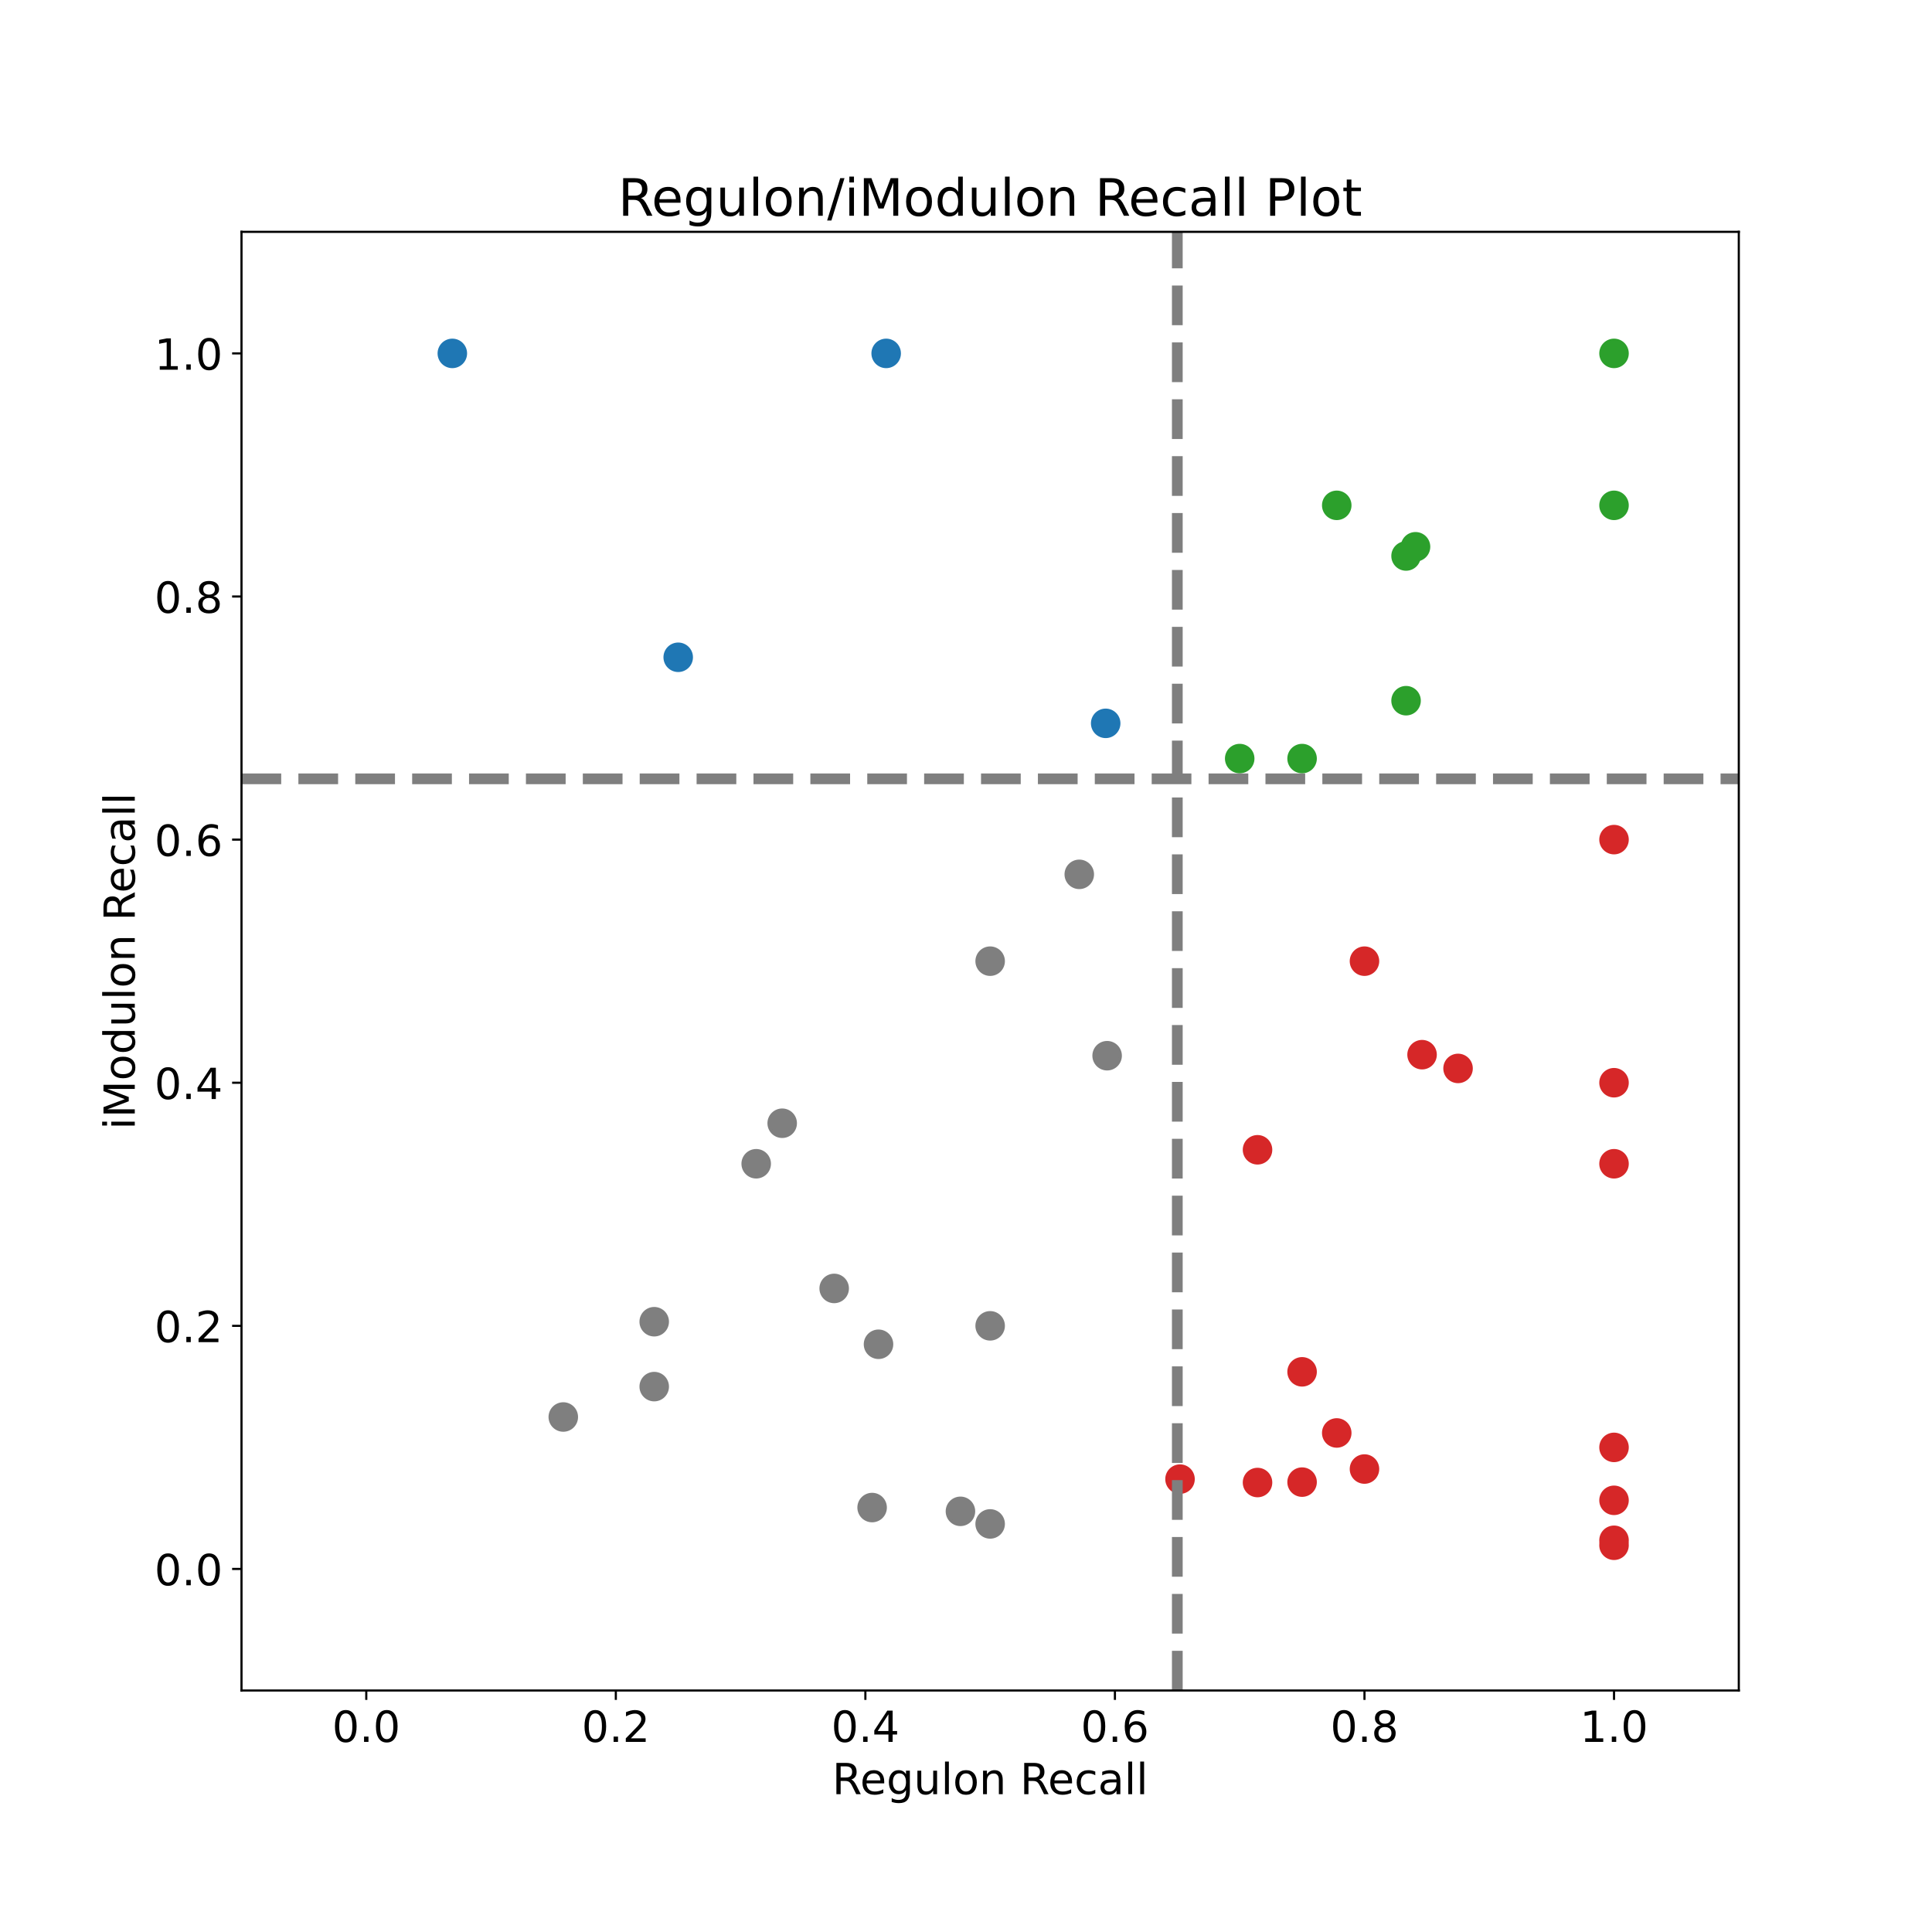 <?xml version="1.0" encoding="utf-8" standalone="no"?>
<!DOCTYPE svg PUBLIC "-//W3C//DTD SVG 1.1//EN"
  "http://www.w3.org/Graphics/SVG/1.1/DTD/svg11.dtd">
<!-- Created with matplotlib (https://matplotlib.org/) -->
<svg height="720pt" version="1.1" viewBox="0 0 720 720" width="720pt" xmlns="http://www.w3.org/2000/svg" xmlns:xlink="http://www.w3.org/1999/xlink">
 <defs>
  <style type="text/css">*{stroke-linecap:butt;stroke-linejoin:round;}</style>
 </defs>
 <g id="figure_1">
  <g id="patch_1">
   <path d="M 0 720 
L 720 720 
L 720 0 
L 0 0 
z
" style="fill:none;"/>
  </g>
  <g id="axes_1">
   <g id="patch_2">
    <path d="M 90 630 
L 648 630 
L 648 86.4 
L 90 86.4 
z
" style="fill:none;"/>
   </g>
   <g id="matplotlib.axis_1">
    <g id="xtick_1">
     <g id="line2d_1">
      <defs>
       <path d="M 0 0 
L 0 3.5 
" id="m9b0e588f7f" style="stroke:#000000;stroke-width:0.8;"/>
      </defs>
      <g>
       <use style="stroke:#000000;stroke-width:0.8;" x="136.5" xlink:href="#m9b0e588f7f" y="630"/>
      </g>
     </g>
     <g id="text_1">
      <!-- 0.0 -->
      <g transform="translate(123.778 649.158)scale(0.16 -0.16)">
       <defs>
        <path d="M 31.781 66.406 
Q 24.172 66.406 20.328 58.906 
Q 16.5 51.422 16.5 36.375 
Q 16.5 21.391 20.328 13.891 
Q 24.172 6.391 31.781 6.391 
Q 39.453 6.391 43.281 13.891 
Q 47.125 21.391 47.125 36.375 
Q 47.125 51.422 43.281 58.906 
Q 39.453 66.406 31.781 66.406 
z
M 31.781 74.219 
Q 44.047 74.219 50.516 64.516 
Q 56.984 54.828 56.984 36.375 
Q 56.984 17.969 50.516 8.266 
Q 44.047 -1.422 31.781 -1.422 
Q 19.531 -1.422 13.062 8.266 
Q 6.594 17.969 6.594 36.375 
Q 6.594 54.828 13.062 64.516 
Q 19.531 74.219 31.781 74.219 
z
" id="DejaVuSans-48"/>
        <path d="M 10.688 12.406 
L 21 12.406 
L 21 0 
L 10.688 0 
z
" id="DejaVuSans-46"/>
       </defs>
       <use xlink:href="#DejaVuSans-48"/>
       <use x="63.623" xlink:href="#DejaVuSans-46"/>
       <use x="95.41" xlink:href="#DejaVuSans-48"/>
      </g>
     </g>
    </g>
    <g id="xtick_2">
     <g id="line2d_2">
      <g>
       <use style="stroke:#000000;stroke-width:0.8;" x="229.5" xlink:href="#m9b0e588f7f" y="630"/>
      </g>
     </g>
     <g id="text_2">
      <!-- 0.2 -->
      <g transform="translate(216.778 649.158)scale(0.16 -0.16)">
       <defs>
        <path d="M 19.188 8.297 
L 53.609 8.297 
L 53.609 0 
L 7.328 0 
L 7.328 8.297 
Q 12.938 14.109 22.625 23.891 
Q 32.328 33.688 34.812 36.531 
Q 39.547 41.844 41.422 45.531 
Q 43.312 49.219 43.312 52.781 
Q 43.312 58.594 39.234 62.25 
Q 35.156 65.922 28.609 65.922 
Q 23.969 65.922 18.812 64.312 
Q 13.672 62.703 7.812 59.422 
L 7.812 69.391 
Q 13.766 71.781 18.938 73 
Q 24.125 74.219 28.422 74.219 
Q 39.75 74.219 46.484 68.547 
Q 53.219 62.891 53.219 53.422 
Q 53.219 48.922 51.531 44.891 
Q 49.859 40.875 45.406 35.406 
Q 44.188 33.984 37.641 27.219 
Q 31.109 20.453 19.188 8.297 
z
" id="DejaVuSans-50"/>
       </defs>
       <use xlink:href="#DejaVuSans-48"/>
       <use x="63.623" xlink:href="#DejaVuSans-46"/>
       <use x="95.41" xlink:href="#DejaVuSans-50"/>
      </g>
     </g>
    </g>
    <g id="xtick_3">
     <g id="line2d_3">
      <g>
       <use style="stroke:#000000;stroke-width:0.8;" x="322.5" xlink:href="#m9b0e588f7f" y="630"/>
      </g>
     </g>
     <g id="text_3">
      <!-- 0.4 -->
      <g transform="translate(309.777 649.158)scale(0.16 -0.16)">
       <defs>
        <path d="M 37.797 64.312 
L 12.891 25.391 
L 37.797 25.391 
z
M 35.203 72.906 
L 47.609 72.906 
L 47.609 25.391 
L 58.016 25.391 
L 58.016 17.188 
L 47.609 17.188 
L 47.609 0 
L 37.797 0 
L 37.797 17.188 
L 4.891 17.188 
L 4.891 26.703 
z
" id="DejaVuSans-52"/>
       </defs>
       <use xlink:href="#DejaVuSans-48"/>
       <use x="63.623" xlink:href="#DejaVuSans-46"/>
       <use x="95.41" xlink:href="#DejaVuSans-52"/>
      </g>
     </g>
    </g>
    <g id="xtick_4">
     <g id="line2d_4">
      <g>
       <use style="stroke:#000000;stroke-width:0.8;" x="415.5" xlink:href="#m9b0e588f7f" y="630"/>
      </g>
     </g>
     <g id="text_4">
      <!-- 0.6 -->
      <g transform="translate(402.777 649.158)scale(0.16 -0.16)">
       <defs>
        <path d="M 33.016 40.375 
Q 26.375 40.375 22.484 35.828 
Q 18.609 31.297 18.609 23.391 
Q 18.609 15.531 22.484 10.953 
Q 26.375 6.391 33.016 6.391 
Q 39.656 6.391 43.531 10.953 
Q 47.406 15.531 47.406 23.391 
Q 47.406 31.297 43.531 35.828 
Q 39.656 40.375 33.016 40.375 
z
M 52.594 71.297 
L 52.594 62.312 
Q 48.875 64.062 45.094 64.984 
Q 41.312 65.922 37.594 65.922 
Q 27.828 65.922 22.672 59.328 
Q 17.531 52.734 16.797 39.406 
Q 19.672 43.656 24.016 45.922 
Q 28.375 48.188 33.594 48.188 
Q 44.578 48.188 50.953 41.516 
Q 57.328 34.859 57.328 23.391 
Q 57.328 12.156 50.688 5.359 
Q 44.047 -1.422 33.016 -1.422 
Q 20.359 -1.422 13.672 8.266 
Q 6.984 17.969 6.984 36.375 
Q 6.984 53.656 15.188 63.938 
Q 23.391 74.219 37.203 74.219 
Q 40.922 74.219 44.703 73.484 
Q 48.484 72.75 52.594 71.297 
z
" id="DejaVuSans-54"/>
       </defs>
       <use xlink:href="#DejaVuSans-48"/>
       <use x="63.623" xlink:href="#DejaVuSans-46"/>
       <use x="95.41" xlink:href="#DejaVuSans-54"/>
      </g>
     </g>
    </g>
    <g id="xtick_5">
     <g id="line2d_5">
      <g>
       <use style="stroke:#000000;stroke-width:0.8;" x="508.5" xlink:href="#m9b0e588f7f" y="630"/>
      </g>
     </g>
     <g id="text_5">
      <!-- 0.8 -->
      <g transform="translate(495.777 649.158)scale(0.16 -0.16)">
       <defs>
        <path d="M 31.781 34.625 
Q 24.75 34.625 20.719 30.859 
Q 16.703 27.094 16.703 20.516 
Q 16.703 13.922 20.719 10.156 
Q 24.75 6.391 31.781 6.391 
Q 38.812 6.391 42.859 10.172 
Q 46.922 13.969 46.922 20.516 
Q 46.922 27.094 42.891 30.859 
Q 38.875 34.625 31.781 34.625 
z
M 21.922 38.812 
Q 15.578 40.375 12.031 44.719 
Q 8.5 49.078 8.5 55.328 
Q 8.5 64.062 14.719 69.141 
Q 20.953 74.219 31.781 74.219 
Q 42.672 74.219 48.875 69.141 
Q 55.078 64.062 55.078 55.328 
Q 55.078 49.078 51.531 44.719 
Q 48 40.375 41.703 38.812 
Q 48.828 37.156 52.797 32.312 
Q 56.781 27.484 56.781 20.516 
Q 56.781 9.906 50.312 4.234 
Q 43.844 -1.422 31.781 -1.422 
Q 19.734 -1.422 13.25 4.234 
Q 6.781 9.906 6.781 20.516 
Q 6.781 27.484 10.781 32.312 
Q 14.797 37.156 21.922 38.812 
z
M 18.312 54.391 
Q 18.312 48.734 21.844 45.562 
Q 25.391 42.391 31.781 42.391 
Q 38.141 42.391 41.719 45.562 
Q 45.312 48.734 45.312 54.391 
Q 45.312 60.062 41.719 63.234 
Q 38.141 66.406 31.781 66.406 
Q 25.391 66.406 21.844 63.234 
Q 18.312 60.062 18.312 54.391 
z
" id="DejaVuSans-56"/>
       </defs>
       <use xlink:href="#DejaVuSans-48"/>
       <use x="63.623" xlink:href="#DejaVuSans-46"/>
       <use x="95.41" xlink:href="#DejaVuSans-56"/>
      </g>
     </g>
    </g>
    <g id="xtick_6">
     <g id="line2d_6">
      <g>
       <use style="stroke:#000000;stroke-width:0.8;" x="601.5" xlink:href="#m9b0e588f7f" y="630"/>
      </g>
     </g>
     <g id="text_6">
      <!-- 1.0 -->
      <g transform="translate(588.778 649.158)scale(0.16 -0.16)">
       <defs>
        <path d="M 12.406 8.297 
L 28.516 8.297 
L 28.516 63.922 
L 10.984 60.406 
L 10.984 69.391 
L 28.422 72.906 
L 38.281 72.906 
L 38.281 8.297 
L 54.391 8.297 
L 54.391 0 
L 12.406 0 
z
" id="DejaVuSans-49"/>
       </defs>
       <use xlink:href="#DejaVuSans-49"/>
       <use x="63.623" xlink:href="#DejaVuSans-46"/>
       <use x="95.41" xlink:href="#DejaVuSans-48"/>
      </g>
     </g>
    </g>
    <g id="text_7">
     <!-- Regulon Recall -->
     <g transform="translate(310.132 668.643)scale(0.16 -0.16)">
      <defs>
       <path d="M 44.391 34.188 
Q 47.562 33.109 50.562 29.594 
Q 53.562 26.078 56.594 19.922 
L 66.609 0 
L 56 0 
L 46.688 18.703 
Q 43.062 26.031 39.672 28.422 
Q 36.281 30.812 30.422 30.812 
L 19.672 30.812 
L 19.672 0 
L 9.812 0 
L 9.812 72.906 
L 32.078 72.906 
Q 44.578 72.906 50.734 67.672 
Q 56.891 62.453 56.891 51.906 
Q 56.891 45.016 53.688 40.469 
Q 50.484 35.938 44.391 34.188 
z
M 19.672 64.797 
L 19.672 38.922 
L 32.078 38.922 
Q 39.203 38.922 42.844 42.219 
Q 46.484 45.516 46.484 51.906 
Q 46.484 58.297 42.844 61.547 
Q 39.203 64.797 32.078 64.797 
z
" id="DejaVuSans-82"/>
       <path d="M 56.203 29.594 
L 56.203 25.203 
L 14.891 25.203 
Q 15.484 15.922 20.484 11.062 
Q 25.484 6.203 34.422 6.203 
Q 39.594 6.203 44.453 7.469 
Q 49.312 8.734 54.109 11.281 
L 54.109 2.781 
Q 49.266 0.734 44.188 -0.344 
Q 39.109 -1.422 33.891 -1.422 
Q 20.797 -1.422 13.156 6.188 
Q 5.516 13.812 5.516 26.812 
Q 5.516 40.234 12.766 48.109 
Q 20.016 56 32.328 56 
Q 43.359 56 49.781 48.891 
Q 56.203 41.797 56.203 29.594 
z
M 47.219 32.234 
Q 47.125 39.594 43.094 43.984 
Q 39.062 48.391 32.422 48.391 
Q 24.906 48.391 20.391 44.141 
Q 15.875 39.891 15.188 32.172 
z
" id="DejaVuSans-101"/>
       <path d="M 45.406 27.984 
Q 45.406 37.75 41.375 43.109 
Q 37.359 48.484 30.078 48.484 
Q 22.859 48.484 18.828 43.109 
Q 14.797 37.75 14.797 27.984 
Q 14.797 18.266 18.828 12.891 
Q 22.859 7.516 30.078 7.516 
Q 37.359 7.516 41.375 12.891 
Q 45.406 18.266 45.406 27.984 
z
M 54.391 6.781 
Q 54.391 -7.172 48.188 -13.984 
Q 42 -20.797 29.203 -20.797 
Q 24.469 -20.797 20.266 -20.094 
Q 16.062 -19.391 12.109 -17.922 
L 12.109 -9.188 
Q 16.062 -11.328 19.922 -12.344 
Q 23.781 -13.375 27.781 -13.375 
Q 36.625 -13.375 41.016 -8.766 
Q 45.406 -4.156 45.406 5.172 
L 45.406 9.625 
Q 42.625 4.781 38.281 2.391 
Q 33.938 0 27.875 0 
Q 17.828 0 11.672 7.656 
Q 5.516 15.328 5.516 27.984 
Q 5.516 40.672 11.672 48.328 
Q 17.828 56 27.875 56 
Q 33.938 56 38.281 53.609 
Q 42.625 51.219 45.406 46.391 
L 45.406 54.688 
L 54.391 54.688 
z
" id="DejaVuSans-103"/>
       <path d="M 8.5 21.578 
L 8.5 54.688 
L 17.484 54.688 
L 17.484 21.922 
Q 17.484 14.156 20.5 10.266 
Q 23.531 6.391 29.594 6.391 
Q 36.859 6.391 41.078 11.031 
Q 45.312 15.672 45.312 23.688 
L 45.312 54.688 
L 54.297 54.688 
L 54.297 0 
L 45.312 0 
L 45.312 8.406 
Q 42.047 3.422 37.719 1 
Q 33.406 -1.422 27.688 -1.422 
Q 18.266 -1.422 13.375 4.438 
Q 8.5 10.297 8.5 21.578 
z
M 31.109 56 
z
" id="DejaVuSans-117"/>
       <path d="M 9.422 75.984 
L 18.406 75.984 
L 18.406 0 
L 9.422 0 
z
" id="DejaVuSans-108"/>
       <path d="M 30.609 48.391 
Q 23.391 48.391 19.188 42.75 
Q 14.984 37.109 14.984 27.297 
Q 14.984 17.484 19.156 11.844 
Q 23.344 6.203 30.609 6.203 
Q 37.797 6.203 41.984 11.859 
Q 46.188 17.531 46.188 27.297 
Q 46.188 37.016 41.984 42.703 
Q 37.797 48.391 30.609 48.391 
z
M 30.609 56 
Q 42.328 56 49.016 48.375 
Q 55.719 40.766 55.719 27.297 
Q 55.719 13.875 49.016 6.219 
Q 42.328 -1.422 30.609 -1.422 
Q 18.844 -1.422 12.172 6.219 
Q 5.516 13.875 5.516 27.297 
Q 5.516 40.766 12.172 48.375 
Q 18.844 56 30.609 56 
z
" id="DejaVuSans-111"/>
       <path d="M 54.891 33.016 
L 54.891 0 
L 45.906 0 
L 45.906 32.719 
Q 45.906 40.484 42.875 44.328 
Q 39.844 48.188 33.797 48.188 
Q 26.516 48.188 22.312 43.547 
Q 18.109 38.922 18.109 30.906 
L 18.109 0 
L 9.078 0 
L 9.078 54.688 
L 18.109 54.688 
L 18.109 46.188 
Q 21.344 51.125 25.703 53.562 
Q 30.078 56 35.797 56 
Q 45.219 56 50.047 50.172 
Q 54.891 44.344 54.891 33.016 
z
" id="DejaVuSans-110"/>
       <path id="DejaVuSans-32"/>
       <path d="M 48.781 52.594 
L 48.781 44.188 
Q 44.969 46.297 41.141 47.344 
Q 37.312 48.391 33.406 48.391 
Q 24.656 48.391 19.812 42.844 
Q 14.984 37.312 14.984 27.297 
Q 14.984 17.281 19.812 11.734 
Q 24.656 6.203 33.406 6.203 
Q 37.312 6.203 41.141 7.25 
Q 44.969 8.297 48.781 10.406 
L 48.781 2.094 
Q 45.016 0.344 40.984 -0.531 
Q 36.969 -1.422 32.422 -1.422 
Q 20.062 -1.422 12.781 6.344 
Q 5.516 14.109 5.516 27.297 
Q 5.516 40.672 12.859 48.328 
Q 20.219 56 33.016 56 
Q 37.156 56 41.109 55.141 
Q 45.062 54.297 48.781 52.594 
z
" id="DejaVuSans-99"/>
       <path d="M 34.281 27.484 
Q 23.391 27.484 19.188 25 
Q 14.984 22.516 14.984 16.5 
Q 14.984 11.719 18.141 8.906 
Q 21.297 6.109 26.703 6.109 
Q 34.188 6.109 38.703 11.406 
Q 43.219 16.703 43.219 25.484 
L 43.219 27.484 
z
M 52.203 31.203 
L 52.203 0 
L 43.219 0 
L 43.219 8.297 
Q 40.141 3.328 35.547 0.953 
Q 30.953 -1.422 24.312 -1.422 
Q 15.922 -1.422 10.953 3.297 
Q 6 8.016 6 15.922 
Q 6 25.141 12.172 29.828 
Q 18.359 34.516 30.609 34.516 
L 43.219 34.516 
L 43.219 35.406 
Q 43.219 41.609 39.141 45 
Q 35.062 48.391 27.688 48.391 
Q 23 48.391 18.547 47.266 
Q 14.109 46.141 10.016 43.891 
L 10.016 52.203 
Q 14.938 54.109 19.578 55.047 
Q 24.219 56 28.609 56 
Q 40.484 56 46.344 49.844 
Q 52.203 43.703 52.203 31.203 
z
" id="DejaVuSans-97"/>
      </defs>
      <use xlink:href="#DejaVuSans-82"/>
      <use x="64.982" xlink:href="#DejaVuSans-101"/>
      <use x="126.506" xlink:href="#DejaVuSans-103"/>
      <use x="189.982" xlink:href="#DejaVuSans-117"/>
      <use x="253.361" xlink:href="#DejaVuSans-108"/>
      <use x="281.145" xlink:href="#DejaVuSans-111"/>
      <use x="342.326" xlink:href="#DejaVuSans-110"/>
      <use x="405.705" xlink:href="#DejaVuSans-32"/>
      <use x="437.492" xlink:href="#DejaVuSans-82"/>
      <use x="502.475" xlink:href="#DejaVuSans-101"/>
      <use x="563.998" xlink:href="#DejaVuSans-99"/>
      <use x="618.979" xlink:href="#DejaVuSans-97"/>
      <use x="680.258" xlink:href="#DejaVuSans-108"/>
      <use x="708.041" xlink:href="#DejaVuSans-108"/>
     </g>
    </g>
   </g>
   <g id="matplotlib.axis_2">
    <g id="ytick_1">
     <g id="line2d_7">
      <defs>
       <path d="M 0 0 
L -3.5 0 
" id="md464d70696" style="stroke:#000000;stroke-width:0.8;"/>
      </defs>
      <g>
       <use style="stroke:#000000;stroke-width:0.8;" x="90" xlink:href="#md464d70696" y="584.7"/>
      </g>
     </g>
     <g id="text_8">
      <!-- 0.0 -->
      <g transform="translate(57.555 590.779)scale(0.16 -0.16)">
       <use xlink:href="#DejaVuSans-48"/>
       <use x="63.623" xlink:href="#DejaVuSans-46"/>
       <use x="95.41" xlink:href="#DejaVuSans-48"/>
      </g>
     </g>
    </g>
    <g id="ytick_2">
     <g id="line2d_8">
      <g>
       <use style="stroke:#000000;stroke-width:0.8;" x="90" xlink:href="#md464d70696" y="494.1"/>
      </g>
     </g>
     <g id="text_9">
      <!-- 0.2 -->
      <g transform="translate(57.555 500.179)scale(0.16 -0.16)">
       <use xlink:href="#DejaVuSans-48"/>
       <use x="63.623" xlink:href="#DejaVuSans-46"/>
       <use x="95.41" xlink:href="#DejaVuSans-50"/>
      </g>
     </g>
    </g>
    <g id="ytick_3">
     <g id="line2d_9">
      <g>
       <use style="stroke:#000000;stroke-width:0.8;" x="90" xlink:href="#md464d70696" y="403.5"/>
      </g>
     </g>
     <g id="text_10">
      <!-- 0.4 -->
      <g transform="translate(57.555 409.579)scale(0.16 -0.16)">
       <use xlink:href="#DejaVuSans-48"/>
       <use x="63.623" xlink:href="#DejaVuSans-46"/>
       <use x="95.41" xlink:href="#DejaVuSans-52"/>
      </g>
     </g>
    </g>
    <g id="ytick_4">
     <g id="line2d_10">
      <g>
       <use style="stroke:#000000;stroke-width:0.8;" x="90" xlink:href="#md464d70696" y="312.9"/>
      </g>
     </g>
     <g id="text_11">
      <!-- 0.6 -->
      <g transform="translate(57.555 318.979)scale(0.16 -0.16)">
       <use xlink:href="#DejaVuSans-48"/>
       <use x="63.623" xlink:href="#DejaVuSans-46"/>
       <use x="95.41" xlink:href="#DejaVuSans-54"/>
      </g>
     </g>
    </g>
    <g id="ytick_5">
     <g id="line2d_11">
      <g>
       <use style="stroke:#000000;stroke-width:0.8;" x="90" xlink:href="#md464d70696" y="222.3"/>
      </g>
     </g>
     <g id="text_12">
      <!-- 0.8 -->
      <g transform="translate(57.555 228.379)scale(0.16 -0.16)">
       <use xlink:href="#DejaVuSans-48"/>
       <use x="63.623" xlink:href="#DejaVuSans-46"/>
       <use x="95.41" xlink:href="#DejaVuSans-56"/>
      </g>
     </g>
    </g>
    <g id="ytick_6">
     <g id="line2d_12">
      <g>
       <use style="stroke:#000000;stroke-width:0.8;" x="90" xlink:href="#md464d70696" y="131.7"/>
      </g>
     </g>
     <g id="text_13">
      <!-- 1.0 -->
      <g transform="translate(57.555 137.779)scale(0.16 -0.16)">
       <use xlink:href="#DejaVuSans-49"/>
       <use x="63.623" xlink:href="#DejaVuSans-46"/>
       <use x="95.41" xlink:href="#DejaVuSans-48"/>
      </g>
     </g>
    </g>
    <g id="text_14">
     <!-- iModulon Recall -->
     <g transform="translate(50.227 420.966)rotate(-90)scale(0.16 -0.16)">
      <defs>
       <path d="M 9.422 54.688 
L 18.406 54.688 
L 18.406 0 
L 9.422 0 
z
M 9.422 75.984 
L 18.406 75.984 
L 18.406 64.594 
L 9.422 64.594 
z
" id="DejaVuSans-105"/>
       <path d="M 9.812 72.906 
L 24.516 72.906 
L 43.109 23.297 
L 61.812 72.906 
L 76.516 72.906 
L 76.516 0 
L 66.891 0 
L 66.891 64.016 
L 48.094 14.016 
L 38.188 14.016 
L 19.391 64.016 
L 19.391 0 
L 9.812 0 
z
" id="DejaVuSans-77"/>
       <path d="M 45.406 46.391 
L 45.406 75.984 
L 54.391 75.984 
L 54.391 0 
L 45.406 0 
L 45.406 8.203 
Q 42.578 3.328 38.25 0.953 
Q 33.938 -1.422 27.875 -1.422 
Q 17.969 -1.422 11.734 6.484 
Q 5.516 14.406 5.516 27.297 
Q 5.516 40.188 11.734 48.094 
Q 17.969 56 27.875 56 
Q 33.938 56 38.25 53.625 
Q 42.578 51.266 45.406 46.391 
z
M 14.797 27.297 
Q 14.797 17.391 18.875 11.75 
Q 22.953 6.109 30.078 6.109 
Q 37.203 6.109 41.297 11.75 
Q 45.406 17.391 45.406 27.297 
Q 45.406 37.203 41.297 42.844 
Q 37.203 48.484 30.078 48.484 
Q 22.953 48.484 18.875 42.844 
Q 14.797 37.203 14.797 27.297 
z
" id="DejaVuSans-100"/>
      </defs>
      <use xlink:href="#DejaVuSans-105"/>
      <use x="27.783" xlink:href="#DejaVuSans-77"/>
      <use x="114.062" xlink:href="#DejaVuSans-111"/>
      <use x="175.244" xlink:href="#DejaVuSans-100"/>
      <use x="238.721" xlink:href="#DejaVuSans-117"/>
      <use x="302.1" xlink:href="#DejaVuSans-108"/>
      <use x="329.883" xlink:href="#DejaVuSans-111"/>
      <use x="391.064" xlink:href="#DejaVuSans-110"/>
      <use x="454.443" xlink:href="#DejaVuSans-32"/>
      <use x="486.23" xlink:href="#DejaVuSans-82"/>
      <use x="551.213" xlink:href="#DejaVuSans-101"/>
      <use x="612.736" xlink:href="#DejaVuSans-99"/>
      <use x="667.717" xlink:href="#DejaVuSans-97"/>
      <use x="728.996" xlink:href="#DejaVuSans-108"/>
      <use x="756.779" xlink:href="#DejaVuSans-108"/>
     </g>
    </g>
   </g>
   <g id="line2d_13">
    <defs>
     <path d="M 0 5 
C 1.326 5 2.598 4.473 3.536 3.536 
C 4.473 2.598 5 1.326 5 0 
C 5 -1.326 4.473 -2.598 3.536 -3.536 
C 2.598 -4.473 1.326 -5 0 -5 
C -1.326 -5 -2.598 -4.473 -3.536 -3.536 
C -4.473 -2.598 -5 -1.326 -5 0 
C -5 1.326 -4.473 2.598 -3.536 3.536 
C -2.598 4.473 -1.326 5 0 5 
z
" id="m7cabe3ce14" style="stroke:#d62728;"/>
    </defs>
    <g clip-path="url(#p54d1f10581)">
     <use style="fill:#d62728;stroke:#d62728;" x="508.5" xlink:href="#m7cabe3ce14" y="547.467"/>
    </g>
   </g>
   <g id="line2d_14">
    <g clip-path="url(#p54d1f10581)">
     <use style="fill:#d62728;stroke:#d62728;" x="601.5" xlink:href="#m7cabe3ce14" y="433.7"/>
    </g>
   </g>
   <g id="line2d_15">
    <g clip-path="url(#p54d1f10581)">
     <use style="fill:#d62728;stroke:#d62728;" x="601.5" xlink:href="#m7cabe3ce14" y="539.4"/>
    </g>
   </g>
   <g id="line2d_16">
    <defs>
     <path d="M 0 5 
C 1.326 5 2.598 4.473 3.536 3.536 
C 4.473 2.598 5 1.326 5 0 
C 5 -1.326 4.473 -2.598 3.536 -3.536 
C 2.598 -4.473 1.326 -5 0 -5 
C -1.326 -5 -2.598 -4.473 -3.536 -3.536 
C -4.473 -2.598 -5 -1.326 -5 0 
C -5 1.326 -4.473 2.598 -3.536 3.536 
C -2.598 4.473 -1.326 5 0 5 
z
" id="m8bf3d93ad7" style="stroke:#7f7f7f;"/>
    </defs>
    <g clip-path="url(#p54d1f10581)">
     <use style="fill:#7f7f7f;stroke:#7f7f7f;" x="327.395" xlink:href="#m8bf3d93ad7" y="500.97"/>
    </g>
   </g>
   <g id="line2d_17">
    <g clip-path="url(#p54d1f10581)">
     <use style="fill:#7f7f7f;stroke:#7f7f7f;" x="369" xlink:href="#m8bf3d93ad7" y="567.922"/>
    </g>
   </g>
   <g id="line2d_18">
    <g clip-path="url(#p54d1f10581)">
     <use style="fill:#d62728;stroke:#d62728;" x="485.25" xlink:href="#m7cabe3ce14" y="552.343"/>
    </g>
   </g>
   <g id="line2d_19">
    <defs>
     <path d="M 0 5 
C 1.326 5 2.598 4.473 3.536 3.536 
C 4.473 2.598 5 1.326 5 0 
C 5 -1.326 4.473 -2.598 3.536 -3.536 
C 2.598 -4.473 1.326 -5 0 -5 
C -1.326 -5 -2.598 -4.473 -3.536 -3.536 
C -4.473 -2.598 -5 -1.326 -5 0 
C -5 1.326 -4.473 2.598 -3.536 3.536 
C -2.598 4.473 -1.326 5 0 5 
z
" id="ma20f1357e3" style="stroke:#2ca02c;"/>
    </defs>
    <g clip-path="url(#p54d1f10581)">
     <use style="fill:#2ca02c;stroke:#2ca02c;" x="527.523" xlink:href="#ma20f1357e3" y="203.768"/>
    </g>
   </g>
   <g id="line2d_20">
    <g clip-path="url(#p54d1f10581)">
     <use style="fill:#d62728;stroke:#d62728;" x="543.375" xlink:href="#m7cabe3ce14" y="398.171"/>
    </g>
   </g>
   <g id="line2d_21">
    <g clip-path="url(#p54d1f10581)">
     <use style="fill:#7f7f7f;stroke:#7f7f7f;" x="402.214" xlink:href="#m8bf3d93ad7" y="325.843"/>
    </g>
   </g>
   <g id="line2d_22">
    <g clip-path="url(#p54d1f10581)">
     <use style="fill:#2ca02c;stroke:#2ca02c;" x="524" xlink:href="#ma20f1357e3" y="207.2"/>
    </g>
   </g>
   <g id="line2d_23">
    <g clip-path="url(#p54d1f10581)">
     <use style="fill:#d62728;stroke:#d62728;" x="485.25" xlink:href="#m7cabe3ce14" y="511.241"/>
    </g>
   </g>
   <g id="line2d_24">
    <g clip-path="url(#p54d1f10581)">
     <use style="fill:#d62728;stroke:#d62728;" x="508.5" xlink:href="#m7cabe3ce14" y="358.2"/>
    </g>
   </g>
   <g id="line2d_25">
    <g clip-path="url(#p54d1f10581)">
     <use style="fill:#2ca02c;stroke:#2ca02c;" x="601.5" xlink:href="#ma20f1357e3" y="188.325"/>
    </g>
   </g>
   <g id="line2d_26">
    <g clip-path="url(#p54d1f10581)">
     <use style="fill:#7f7f7f;stroke:#7f7f7f;" x="281.812" xlink:href="#m8bf3d93ad7" y="433.7"/>
    </g>
   </g>
   <g id="line2d_27">
    <defs>
     <path d="M 0 5 
C 1.326 5 2.598 4.473 3.536 3.536 
C 4.473 2.598 5 1.326 5 0 
C 5 -1.326 4.473 -2.598 3.536 -3.536 
C 2.598 -4.473 1.326 -5 0 -5 
C -1.326 -5 -2.598 -4.473 -3.536 -3.536 
C -4.473 -2.598 -5 -1.326 -5 0 
C -5 1.326 -4.473 2.598 -3.536 3.536 
C -2.598 4.473 -1.326 5 0 5 
z
" id="m764a0e6105" style="stroke:#1f77b4;"/>
    </defs>
    <g clip-path="url(#p54d1f10581)">
     <use style="fill:#1f77b4;stroke:#1f77b4;" x="330.25" xlink:href="#m764a0e6105" y="131.7"/>
    </g>
   </g>
   <g id="line2d_28">
    <g clip-path="url(#p54d1f10581)">
     <use style="fill:#d62728;stroke:#d62728;" x="601.5" xlink:href="#m7cabe3ce14" y="574.023"/>
    </g>
   </g>
   <g id="line2d_29">
    <g clip-path="url(#p54d1f10581)">
     <use style="fill:#7f7f7f;stroke:#7f7f7f;" x="412.594" xlink:href="#m8bf3d93ad7" y="393.433"/>
    </g>
   </g>
   <g id="line2d_30">
    <g clip-path="url(#p54d1f10581)">
     <use style="fill:#d62728;stroke:#d62728;" x="529.962" xlink:href="#m7cabe3ce14" y="393.046"/>
    </g>
   </g>
   <g id="line2d_31">
    <g clip-path="url(#p54d1f10581)">
     <use style="fill:#2ca02c;stroke:#2ca02c;" x="498.167" xlink:href="#ma20f1357e3" y="188.325"/>
    </g>
   </g>
   <g id="line2d_32">
    <g clip-path="url(#p54d1f10581)">
     <use style="fill:#7f7f7f;stroke:#7f7f7f;" x="369" xlink:href="#m8bf3d93ad7" y="358.2"/>
    </g>
   </g>
   <g id="line2d_33">
    <g clip-path="url(#p54d1f10581)">
     <use style="fill:#d62728;stroke:#d62728;" x="601.5" xlink:href="#m7cabe3ce14" y="312.9"/>
    </g>
   </g>
   <g id="line2d_34">
    <g clip-path="url(#p54d1f10581)">
     <use style="fill:#d62728;stroke:#d62728;" x="468.643" xlink:href="#m7cabe3ce14" y="428.493"/>
    </g>
   </g>
   <g id="line2d_35">
    <g clip-path="url(#p54d1f10581)">
     <use style="fill:#7f7f7f;stroke:#7f7f7f;" x="243.808" xlink:href="#m8bf3d93ad7" y="516.75"/>
    </g>
   </g>
   <g id="line2d_36">
    <g clip-path="url(#p54d1f10581)">
     <use style="fill:#d62728;stroke:#d62728;" x="601.5" xlink:href="#m7cabe3ce14" y="559.127"/>
    </g>
   </g>
   <g id="line2d_37">
    <g clip-path="url(#p54d1f10581)">
     <use style="fill:#d62728;stroke:#d62728;" x="601.5" xlink:href="#m7cabe3ce14" y="403.5"/>
    </g>
   </g>
   <g id="line2d_38">
    <g clip-path="url(#p54d1f10581)">
     <use style="fill:#7f7f7f;stroke:#7f7f7f;" x="369" xlink:href="#m8bf3d93ad7" y="494.1"/>
    </g>
   </g>
   <g id="line2d_39">
    <g clip-path="url(#p54d1f10581)">
     <use style="fill:#d62728;stroke:#d62728;" x="498.167" xlink:href="#m7cabe3ce14" y="534.022"/>
    </g>
   </g>
   <g id="line2d_40">
    <g clip-path="url(#p54d1f10581)">
     <use style="fill:#d62728;stroke:#d62728;" x="439.761" xlink:href="#m7cabe3ce14" y="551.227"/>
    </g>
   </g>
   <g id="line2d_41">
    <g clip-path="url(#p54d1f10581)">
     <use style="fill:#7f7f7f;stroke:#7f7f7f;" x="325.014" xlink:href="#m8bf3d93ad7" y="561.821"/>
    </g>
   </g>
   <g id="line2d_42">
    <g clip-path="url(#p54d1f10581)">
     <use style="fill:#d62728;stroke:#d62728;" x="468.643" xlink:href="#m7cabe3ce14" y="552.496"/>
    </g>
   </g>
   <g id="line2d_43">
    <g clip-path="url(#p54d1f10581)">
     <use style="fill:#2ca02c;stroke:#2ca02c;" x="485.25" xlink:href="#ma20f1357e3" y="282.7"/>
    </g>
   </g>
   <g id="line2d_44">
    <g clip-path="url(#p54d1f10581)">
     <use style="fill:#7f7f7f;stroke:#7f7f7f;" x="357.929" xlink:href="#m8bf3d93ad7" y="563.231"/>
    </g>
   </g>
   <g id="line2d_45">
    <g clip-path="url(#p54d1f10581)">
     <use style="fill:#2ca02c;stroke:#2ca02c;" x="462" xlink:href="#ma20f1357e3" y="282.7"/>
    </g>
   </g>
   <g id="line2d_46">
    <g clip-path="url(#p54d1f10581)">
     <use style="fill:#7f7f7f;stroke:#7f7f7f;" x="243.808" xlink:href="#m8bf3d93ad7" y="492.564"/>
    </g>
   </g>
   <g id="line2d_47">
    <g clip-path="url(#p54d1f10581)">
     <use style="fill:#1f77b4;stroke:#1f77b4;" x="412.056" xlink:href="#m764a0e6105" y="269.57"/>
    </g>
   </g>
   <g id="line2d_48">
    <g clip-path="url(#p54d1f10581)">
     <use style="fill:#1f77b4;stroke:#1f77b4;" x="168.569" xlink:href="#m764a0e6105" y="131.7"/>
    </g>
   </g>
   <g id="line2d_49">
    <g clip-path="url(#p54d1f10581)">
     <use style="fill:#1f77b4;stroke:#1f77b4;" x="252.75" xlink:href="#m764a0e6105" y="244.95"/>
    </g>
   </g>
   <g id="line2d_50">
    <g clip-path="url(#p54d1f10581)">
     <use style="fill:#d62728;stroke:#d62728;" x="601.5" xlink:href="#m7cabe3ce14" y="575.875"/>
    </g>
   </g>
   <g id="line2d_51">
    <g clip-path="url(#p54d1f10581)">
     <use style="fill:#2ca02c;stroke:#2ca02c;" x="524" xlink:href="#ma20f1357e3" y="261.129"/>
    </g>
   </g>
   <g id="line2d_52">
    <g clip-path="url(#p54d1f10581)">
     <use style="fill:#7f7f7f;stroke:#7f7f7f;" x="209.921" xlink:href="#m8bf3d93ad7" y="528.075"/>
    </g>
   </g>
   <g id="line2d_53">
    <g clip-path="url(#p54d1f10581)">
     <use style="fill:#2ca02c;stroke:#2ca02c;" x="601.5" xlink:href="#ma20f1357e3" y="131.7"/>
    </g>
   </g>
   <g id="line2d_54">
    <g clip-path="url(#p54d1f10581)">
     <use style="fill:#7f7f7f;stroke:#7f7f7f;" x="291.5" xlink:href="#m8bf3d93ad7" y="418.6"/>
    </g>
   </g>
   <g id="line2d_55">
    <g clip-path="url(#p54d1f10581)">
     <use style="fill:#7f7f7f;stroke:#7f7f7f;" x="310.875" xlink:href="#m8bf3d93ad7" y="480.162"/>
    </g>
   </g>
   <g id="line2d_56">
    <path clip-path="url(#p54d1f10581)" d="M 438.75 630 
L 438.75 86.4 
" style="fill:none;stroke:#7f7f7f;stroke-dasharray:14.8,6.4;stroke-dashoffset:0;stroke-width:4;"/>
   </g>
   <g id="line2d_57">
    <path clip-path="url(#p54d1f10581)" d="M 90 290.25 
L 648 290.25 
" style="fill:none;stroke:#7f7f7f;stroke-dasharray:14.8,6.4;stroke-dashoffset:0;stroke-width:4;"/>
   </g>
   <g id="patch_3">
    <path d="M 90 630 
L 90 86.4 
" style="fill:none;stroke:#000000;stroke-linecap:square;stroke-linejoin:miter;stroke-width:0.8;"/>
   </g>
   <g id="patch_4">
    <path d="M 648 630 
L 648 86.4 
" style="fill:none;stroke:#000000;stroke-linecap:square;stroke-linejoin:miter;stroke-width:0.8;"/>
   </g>
   <g id="patch_5">
    <path d="M 90 630 
L 648 630 
" style="fill:none;stroke:#000000;stroke-linecap:square;stroke-linejoin:miter;stroke-width:0.8;"/>
   </g>
   <g id="patch_6">
    <path d="M 90 86.4 
L 648 86.4 
" style="fill:none;stroke:#000000;stroke-linecap:square;stroke-linejoin:miter;stroke-width:0.8;"/>
   </g>
   <g id="text_15">
    <!-- Regulon/iModulon Recall Plot -->
    <g transform="translate(230.353 80.4)scale(0.192 -0.192)">
     <defs>
      <path d="M 25.391 72.906 
L 33.688 72.906 
L 8.297 -9.281 
L 0 -9.281 
z
" id="DejaVuSans-47"/>
      <path d="M 19.672 64.797 
L 19.672 37.406 
L 32.078 37.406 
Q 38.969 37.406 42.719 40.969 
Q 46.484 44.531 46.484 51.125 
Q 46.484 57.672 42.719 61.234 
Q 38.969 64.797 32.078 64.797 
z
M 9.812 72.906 
L 32.078 72.906 
Q 44.344 72.906 50.609 67.359 
Q 56.891 61.812 56.891 51.125 
Q 56.891 40.328 50.609 34.812 
Q 44.344 29.297 32.078 29.297 
L 19.672 29.297 
L 19.672 0 
L 9.812 0 
z
" id="DejaVuSans-80"/>
      <path d="M 18.312 70.219 
L 18.312 54.688 
L 36.812 54.688 
L 36.812 47.703 
L 18.312 47.703 
L 18.312 18.016 
Q 18.312 11.328 20.141 9.422 
Q 21.969 7.516 27.594 7.516 
L 36.812 7.516 
L 36.812 0 
L 27.594 0 
Q 17.188 0 13.234 3.875 
Q 9.281 7.766 9.281 18.016 
L 9.281 47.703 
L 2.688 47.703 
L 2.688 54.688 
L 9.281 54.688 
L 9.281 70.219 
z
" id="DejaVuSans-116"/>
     </defs>
     <use xlink:href="#DejaVuSans-82"/>
     <use x="64.982" xlink:href="#DejaVuSans-101"/>
     <use x="126.506" xlink:href="#DejaVuSans-103"/>
     <use x="189.982" xlink:href="#DejaVuSans-117"/>
     <use x="253.361" xlink:href="#DejaVuSans-108"/>
     <use x="281.145" xlink:href="#DejaVuSans-111"/>
     <use x="342.326" xlink:href="#DejaVuSans-110"/>
     <use x="405.705" xlink:href="#DejaVuSans-47"/>
     <use x="439.396" xlink:href="#DejaVuSans-105"/>
     <use x="467.18" xlink:href="#DejaVuSans-77"/>
     <use x="553.459" xlink:href="#DejaVuSans-111"/>
     <use x="614.641" xlink:href="#DejaVuSans-100"/>
     <use x="678.117" xlink:href="#DejaVuSans-117"/>
     <use x="741.496" xlink:href="#DejaVuSans-108"/>
     <use x="769.279" xlink:href="#DejaVuSans-111"/>
     <use x="830.461" xlink:href="#DejaVuSans-110"/>
     <use x="893.84" xlink:href="#DejaVuSans-32"/>
     <use x="925.627" xlink:href="#DejaVuSans-82"/>
     <use x="990.609" xlink:href="#DejaVuSans-101"/>
     <use x="1052.133" xlink:href="#DejaVuSans-99"/>
     <use x="1107.113" xlink:href="#DejaVuSans-97"/>
     <use x="1168.393" xlink:href="#DejaVuSans-108"/>
     <use x="1196.176" xlink:href="#DejaVuSans-108"/>
     <use x="1223.959" xlink:href="#DejaVuSans-32"/>
     <use x="1255.746" xlink:href="#DejaVuSans-80"/>
     <use x="1316.049" xlink:href="#DejaVuSans-108"/>
     <use x="1343.832" xlink:href="#DejaVuSans-111"/>
     <use x="1405.014" xlink:href="#DejaVuSans-116"/>
    </g>
   </g>
  </g>
 </g>
 <defs>
  <clipPath id="p54d1f10581">
   <rect height="543.6" width="558" x="90" y="86.4"/>
  </clipPath>
 </defs>
</svg>

